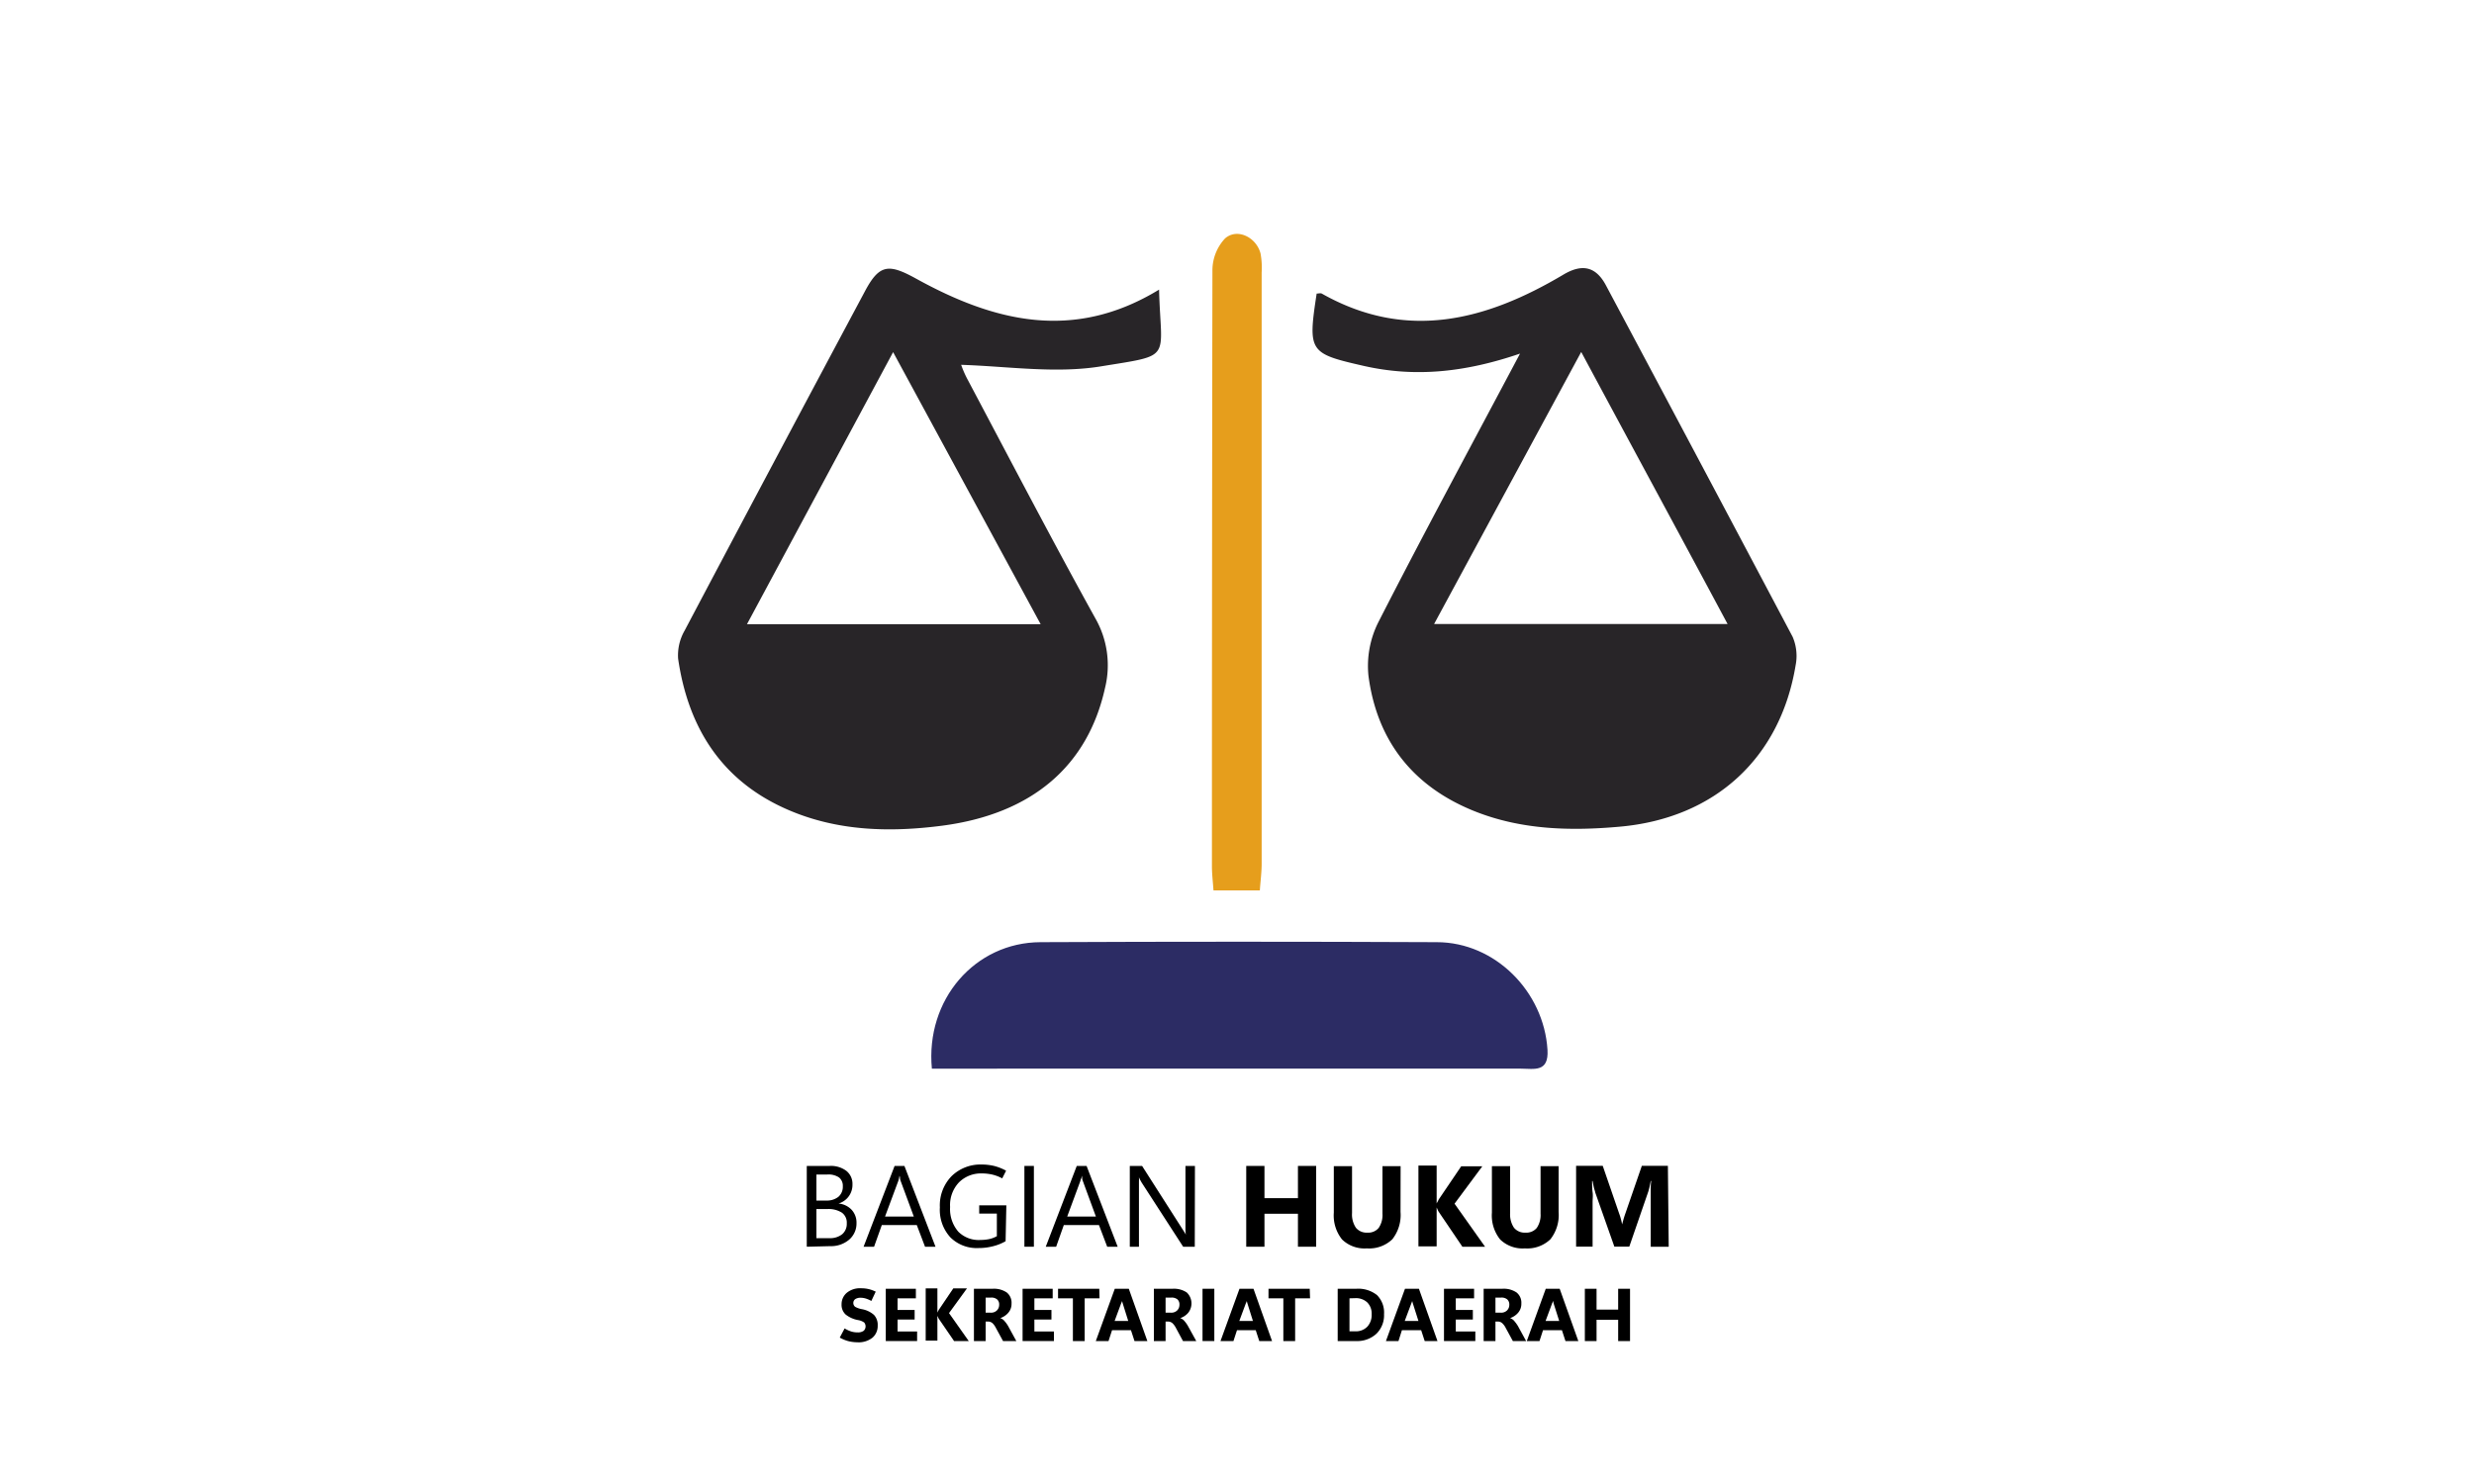 <svg id="Layer_1" data-name="Layer 1" xmlns="http://www.w3.org/2000/svg" viewBox="0 0 300 180"><defs><style>.cls-1{fill:#282528;}.cls-2{fill:#2c2c64;}.cls-3{fill:#e69e1c;}</style></defs><path class="cls-1" d="M184.32,42.89c-6.73,2.3-12.8,2.9-19,1.48-6.57-1.5-6.74-1.7-5.66-8.76.21,0,.46-.08.62,0,10.28,5.81,19.93,3.27,29.3-2.3,2.25-1.34,3.91-1,5.13,1.25q11.37,21.33,22.67,42.69a5.88,5.88,0,0,1,.36,3.44c-1.85,11.22-9.75,18.55-21.32,19.58-6,.54-12,.39-17.7-1.91-7.42-3-11.75-8.54-12.78-16.4a11.81,11.81,0,0,1,1.2-6.49C172.57,64.83,178.27,54.3,184.32,42.89Zm25.17,32.8c-6-11.21-11.78-21.87-17.75-33l-17.84,33Z"/><path class="cls-1" d="M140.55,35.13c.22,8.6,1.76,7.87-7,9.3-5.52.91-11.35,0-17-.18a12.79,12.79,0,0,0,.7,1.63c5.15,9.71,10.23,19.46,15.55,29.08A11.47,11.47,0,0,1,134,83.43c-2.08,9.42-8.78,15.28-19.74,16.72-6.3.82-12.64.68-18.64-1.9-8.06-3.46-12.16-9.92-13.39-18.35A6,6,0,0,1,83,76.52q10.91-20.65,21.91-41.24c1.75-3.28,2.9-3.29,6.2-1.47C120.52,39,130.16,41.47,140.55,35.13ZM126.19,75.71l-17.89-33-17.72,33Z"/><path class="cls-2" d="M113,129.63c-.79-8.4,5.23-15.32,13.17-15.35q24-.11,48.05,0c7.08,0,13,6,13.43,13.06.17,2.78-1.65,2.28-3.21,2.28q-23.85,0-47.71,0H113Z"/><path class="cls-3" d="M152.77,108h-5.62c-.07-1-.19-2-.19-2.91q0-36.14.06-72.27a5.68,5.68,0,0,1,1.53-3.9c1.48-1.3,3.81-.14,4.31,1.85a9.56,9.56,0,0,1,.13,2.28q0,35.81,0,71.61C153,105.74,152.85,106.8,152.77,108Z"/><path d="M97.83,151.22v-9.8h2.8a3.11,3.11,0,0,1,2,.6,2,2,0,0,1,.74,1.64,2.35,2.35,0,0,1-1.69,2.32v0a2.49,2.49,0,0,1,1.58.75,2.29,2.29,0,0,1,.6,1.64,2.57,2.57,0,0,1-.9,2,3.39,3.39,0,0,1-2.28.78ZM99,142.46v3.16h1.18a2.25,2.25,0,0,0,1.48-.45,1.6,1.6,0,0,0,.54-1.29,1.28,1.28,0,0,0-.47-1.07,2.3,2.3,0,0,0-1.4-.35Zm0,4.19v3.53h1.56a2.34,2.34,0,0,0,1.57-.48,1.64,1.64,0,0,0,.55-1.31,1.49,1.49,0,0,0-.59-1.3,3,3,0,0,0-1.77-.44Z"/><path d="M104.72,151.22l3.76-9.8h1.19l3.77,9.8h-1.27l-1-2.63h-4.24l-.94,2.63Zm2.6-3.66h3.49l-1.59-4.3a2.08,2.08,0,0,1-.08-.26c0-.11,0-.24-.07-.39h0a3.49,3.49,0,0,1-.07.37,1.87,1.87,0,0,1-.08.28Z"/><path d="M121.94,150.55a5.84,5.84,0,0,1-1.56.62,6.87,6.87,0,0,1-1.72.21,4.53,4.53,0,0,1-3.42-1.3,4.94,4.94,0,0,1-1.27-3.63,5.07,5.07,0,0,1,1.42-3.79,5,5,0,0,1,3.64-1.41,6.52,6.52,0,0,1,1.51.17A6.06,6.06,0,0,1,122,142l-.47.93a4.93,4.93,0,0,0-1.2-.46,5.61,5.61,0,0,0-1.27-.14,3.77,3.77,0,0,0-2.76,1.07,4,4,0,0,0-1.09,3,4.19,4.19,0,0,0,1,3,3.49,3.49,0,0,0,2.68,1,5.27,5.27,0,0,0,1.08-.11,3.31,3.31,0,0,0,.91-.35v-2.74h-2.14v-1h3.29Z"/><path d="M125.37,151.22h-1.15v-9.8h1.15Z"/><path d="M126.81,151.22l3.76-9.8h1.19l3.77,9.8h-1.27l-1-2.63H129l-.93,2.63Zm2.6-3.66h3.48l-1.58-4.3a1.15,1.15,0,0,1-.08-.26c0-.11,0-.24-.07-.39h0c0,.13,0,.26-.07.37s-.06.2-.09.28Z"/><path d="M144.88,151.22h-1.41l-5.05-7.81-.17-.31a2.92,2.92,0,0,1-.14-.31h0a4.15,4.15,0,0,1,0,.49c0,.23,0,.51,0,.86v7.08H137v-9.8h1.49l4.91,7.69.26.4.14.25h0a3.75,3.75,0,0,1-.05-.57c0-.24,0-.53,0-.87v-6.9h1.15Z"/><path d="M159.6,151.22h-2.21v-4h-4.06v4h-2.21v-9.8h2.21v3.91h4.06v-3.91h2.21Z"/><path d="M169.83,147a4.75,4.75,0,0,1-1,3.32,4.06,4.06,0,0,1-3.09,1.1,3.9,3.9,0,0,1-3-1.08,4.65,4.65,0,0,1-1-3.25v-5.64h2.21v5.68a2.88,2.88,0,0,0,.47,1.79,1.67,1.67,0,0,0,1.39.59,1.64,1.64,0,0,0,1.37-.57,2.76,2.76,0,0,0,.46-1.72v-5.77h2.2Z"/><path d="M180.08,151.22h-2.75L174.47,147a1.46,1.46,0,0,1-.11-.2l-.15-.34h0v4.72H172v-9.8h2.21V146h0c0-.06.06-.14.11-.23s.1-.2.16-.31l2.71-4h2.56L176.38,146Z"/><path d="M189,147a4.75,4.75,0,0,1-1,3.32,4.06,4.06,0,0,1-3.09,1.1,3.9,3.9,0,0,1-3-1.08,4.65,4.65,0,0,1-1-3.25v-5.64h2.21v5.68a2.88,2.88,0,0,0,.47,1.79,1.67,1.67,0,0,0,1.39.59,1.64,1.64,0,0,0,1.37-.57,2.76,2.76,0,0,0,.46-1.72v-5.77H189Z"/><path d="M202.35,151.22h-2.18v-5.87c0-.31,0-.64,0-1s0-.72.06-1.1h-.06c-.06.3-.11.56-.16.77s-.1.39-.14.52l-2.3,6.67h-1.81l-2.33-6.6c0-.09-.07-.25-.13-.48s-.11-.52-.18-.88h-.06c0,.48,0,.93.06,1.36s0,.81,0,1.18v5.42h-2v-9.8h3.23l2,5.81a5.24,5.24,0,0,1,.2.64c.06.21.11.43.15.65h0l.19-.7c.07-.22.13-.42.2-.61l2-5.79h3.16Z"/><path d="M101.83,162.24l.59-1.11a3.64,3.64,0,0,0,.83.38,2.55,2.55,0,0,0,.74.1,1.18,1.18,0,0,0,.75-.2.74.74,0,0,0,.05-1,1.78,1.78,0,0,0-.72-.29,3.35,3.35,0,0,1-1.54-.69,1.6,1.6,0,0,1-.48-1.24,1.8,1.8,0,0,1,.62-1.37,2.51,2.51,0,0,1,1.75-.56,4.05,4.05,0,0,1,.92.1,4.11,4.11,0,0,1,.85.31l-.53,1.13a3.28,3.28,0,0,0-.69-.3,2.18,2.18,0,0,0-.6-.09,1.16,1.16,0,0,0-.67.17.59.59,0,0,0,0,.93,2.63,2.63,0,0,0,.79.28,3,3,0,0,1,1.49.7,1.77,1.77,0,0,1,.45,1.3,1.86,1.86,0,0,1-.63,1.46,2.7,2.7,0,0,1-1.84.56,4.81,4.81,0,0,1-1.1-.14A4.43,4.43,0,0,1,101.83,162.24Z"/><path d="M111.21,162.66h-3.8v-6.34h3.65v1.16h-2.22v1.41h2.07v1.16h-2.07v1.45h2.37Z"/><path d="M117.47,162.66h-1.78l-1.85-2.7-.07-.13c0-.06-.06-.13-.1-.22h0v3h-1.42v-6.34h1.42v2.94h0a1.07,1.07,0,0,0,.07-.15l.11-.2,1.75-2.59h1.66l-2.18,3Z"/><path d="M123.24,162.66h-1.61l-.85-1.56a2.23,2.23,0,0,0-.4-.58.82.82,0,0,0-.47-.22h-.39v2.36H118.1v-6.34h2.26a2.76,2.76,0,0,1,1.72.45,1.59,1.59,0,0,1,.58,1.35,1.63,1.63,0,0,1-.37,1.08,2.19,2.19,0,0,1-1,.68v0a1.08,1.08,0,0,1,.53.37,3.69,3.69,0,0,1,.42.58Zm-3.72-5.27v1.83h.62a1,1,0,0,0,.74-.27.94.94,0,0,0,.28-.69.8.8,0,0,0-.25-.65,1.06,1.06,0,0,0-.74-.22Z"/><path d="M127.8,162.66H124v-6.34h3.65v1.16h-2.22v1.41h2.07v1.16h-2.07v1.45h2.37Z"/><path d="M133.33,157.48h-1.8v5.18H130.1v-5.18h-1.8v-1.16h5Z"/><path d="M132.88,162.66l2.3-6.34h1.7l2.25,6.34h-1.56l-.43-1.32h-2.29l-.43,1.32Zm2.28-2.44h1.65l-.69-2.2c0-.08-.05-.16-.07-.22s0-.14,0-.24h0c0,.09,0,.17,0,.23s0,.14-.07.22Z"/><path d="M145.06,162.66h-1.61l-.84-1.56a2.23,2.23,0,0,0-.41-.58.82.82,0,0,0-.47-.22h-.39v2.36h-1.42v-6.34h2.26a2.79,2.79,0,0,1,1.73.45,1.83,1.83,0,0,1,.2,2.43,2.11,2.11,0,0,1-1,.68v0a1.12,1.12,0,0,1,.53.37,3.62,3.62,0,0,1,.41.58Zm-3.72-5.27v1.83H142a1,1,0,0,0,.74-.27.94.94,0,0,0,.28-.69.82.82,0,0,0-.24-.65,1.1,1.1,0,0,0-.75-.22Z"/><path d="M147.25,162.66h-1.43v-6.34h1.43Z"/><path d="M148,162.66l2.3-6.34H152l2.25,6.34H152.7l-.43-1.32H150l-.43,1.32Zm2.28-2.44h1.65l-.69-2.2c0-.08-.05-.16-.07-.22s0-.14,0-.24h0c0,.09,0,.17,0,.23s0,.14-.07.22Z"/><path d="M158.86,157.48h-1.81v5.18h-1.43v-5.18h-1.8v-1.16h5Z"/><path d="M162.21,162.66v-6.34h2.24a3.65,3.65,0,0,1,2.53.77,3,3,0,0,1,.85,2.32,3.13,3.13,0,0,1-.92,2.36,3.42,3.42,0,0,1-2.46.89Zm1.43-5.18v4h.7a1.92,1.92,0,0,0,1.46-.56,2.1,2.1,0,0,0,.53-1.51,1.92,1.92,0,0,0-.53-1.43,2,2,0,0,0-1.47-.52Z"/><path d="M168.06,162.66l2.31-6.34h1.69l2.25,6.34h-1.55l-.43-1.32H170l-.42,1.32Zm2.28-2.44H172l-.7-2.2c0-.08-.05-.16-.07-.22s0-.14,0-.24h0c0,.09,0,.17,0,.23s0,.14-.06.22Z"/><path d="M178.9,162.66h-3.8v-6.34h3.65v1.16h-2.22v1.41h2.07v1.16h-2.07v1.45h2.37Z"/><path d="M185.06,162.66h-1.61l-.85-1.56a2,2,0,0,0-.41-.58.77.77,0,0,0-.47-.22h-.38v2.36h-1.43v-6.34h2.26a2.77,2.77,0,0,1,1.73.45,1.59,1.59,0,0,1,.58,1.35,1.63,1.63,0,0,1-.37,1.08,2.19,2.19,0,0,1-1,.68v0a1.08,1.08,0,0,1,.53.37,4.47,4.47,0,0,1,.42.58Zm-3.72-5.27v1.83H182a1,1,0,0,0,.74-.27.94.94,0,0,0,.28-.69.83.83,0,0,0-.25-.65,1.07,1.07,0,0,0-.75-.22Z"/><path d="M185.14,162.66l2.3-6.34h1.69l2.26,6.34h-1.56l-.43-1.32h-2.29l-.43,1.32Zm2.28-2.44h1.65l-.7-2.2c0-.08,0-.16-.06-.22a1.19,1.19,0,0,1,0-.24h0c0,.09,0,.17,0,.23s0,.14-.07.22Z"/><path d="M197.66,162.66h-1.44v-2.58H193.6v2.58h-1.42v-6.34h1.42v2.53h2.62v-2.53h1.44Z"/></svg>